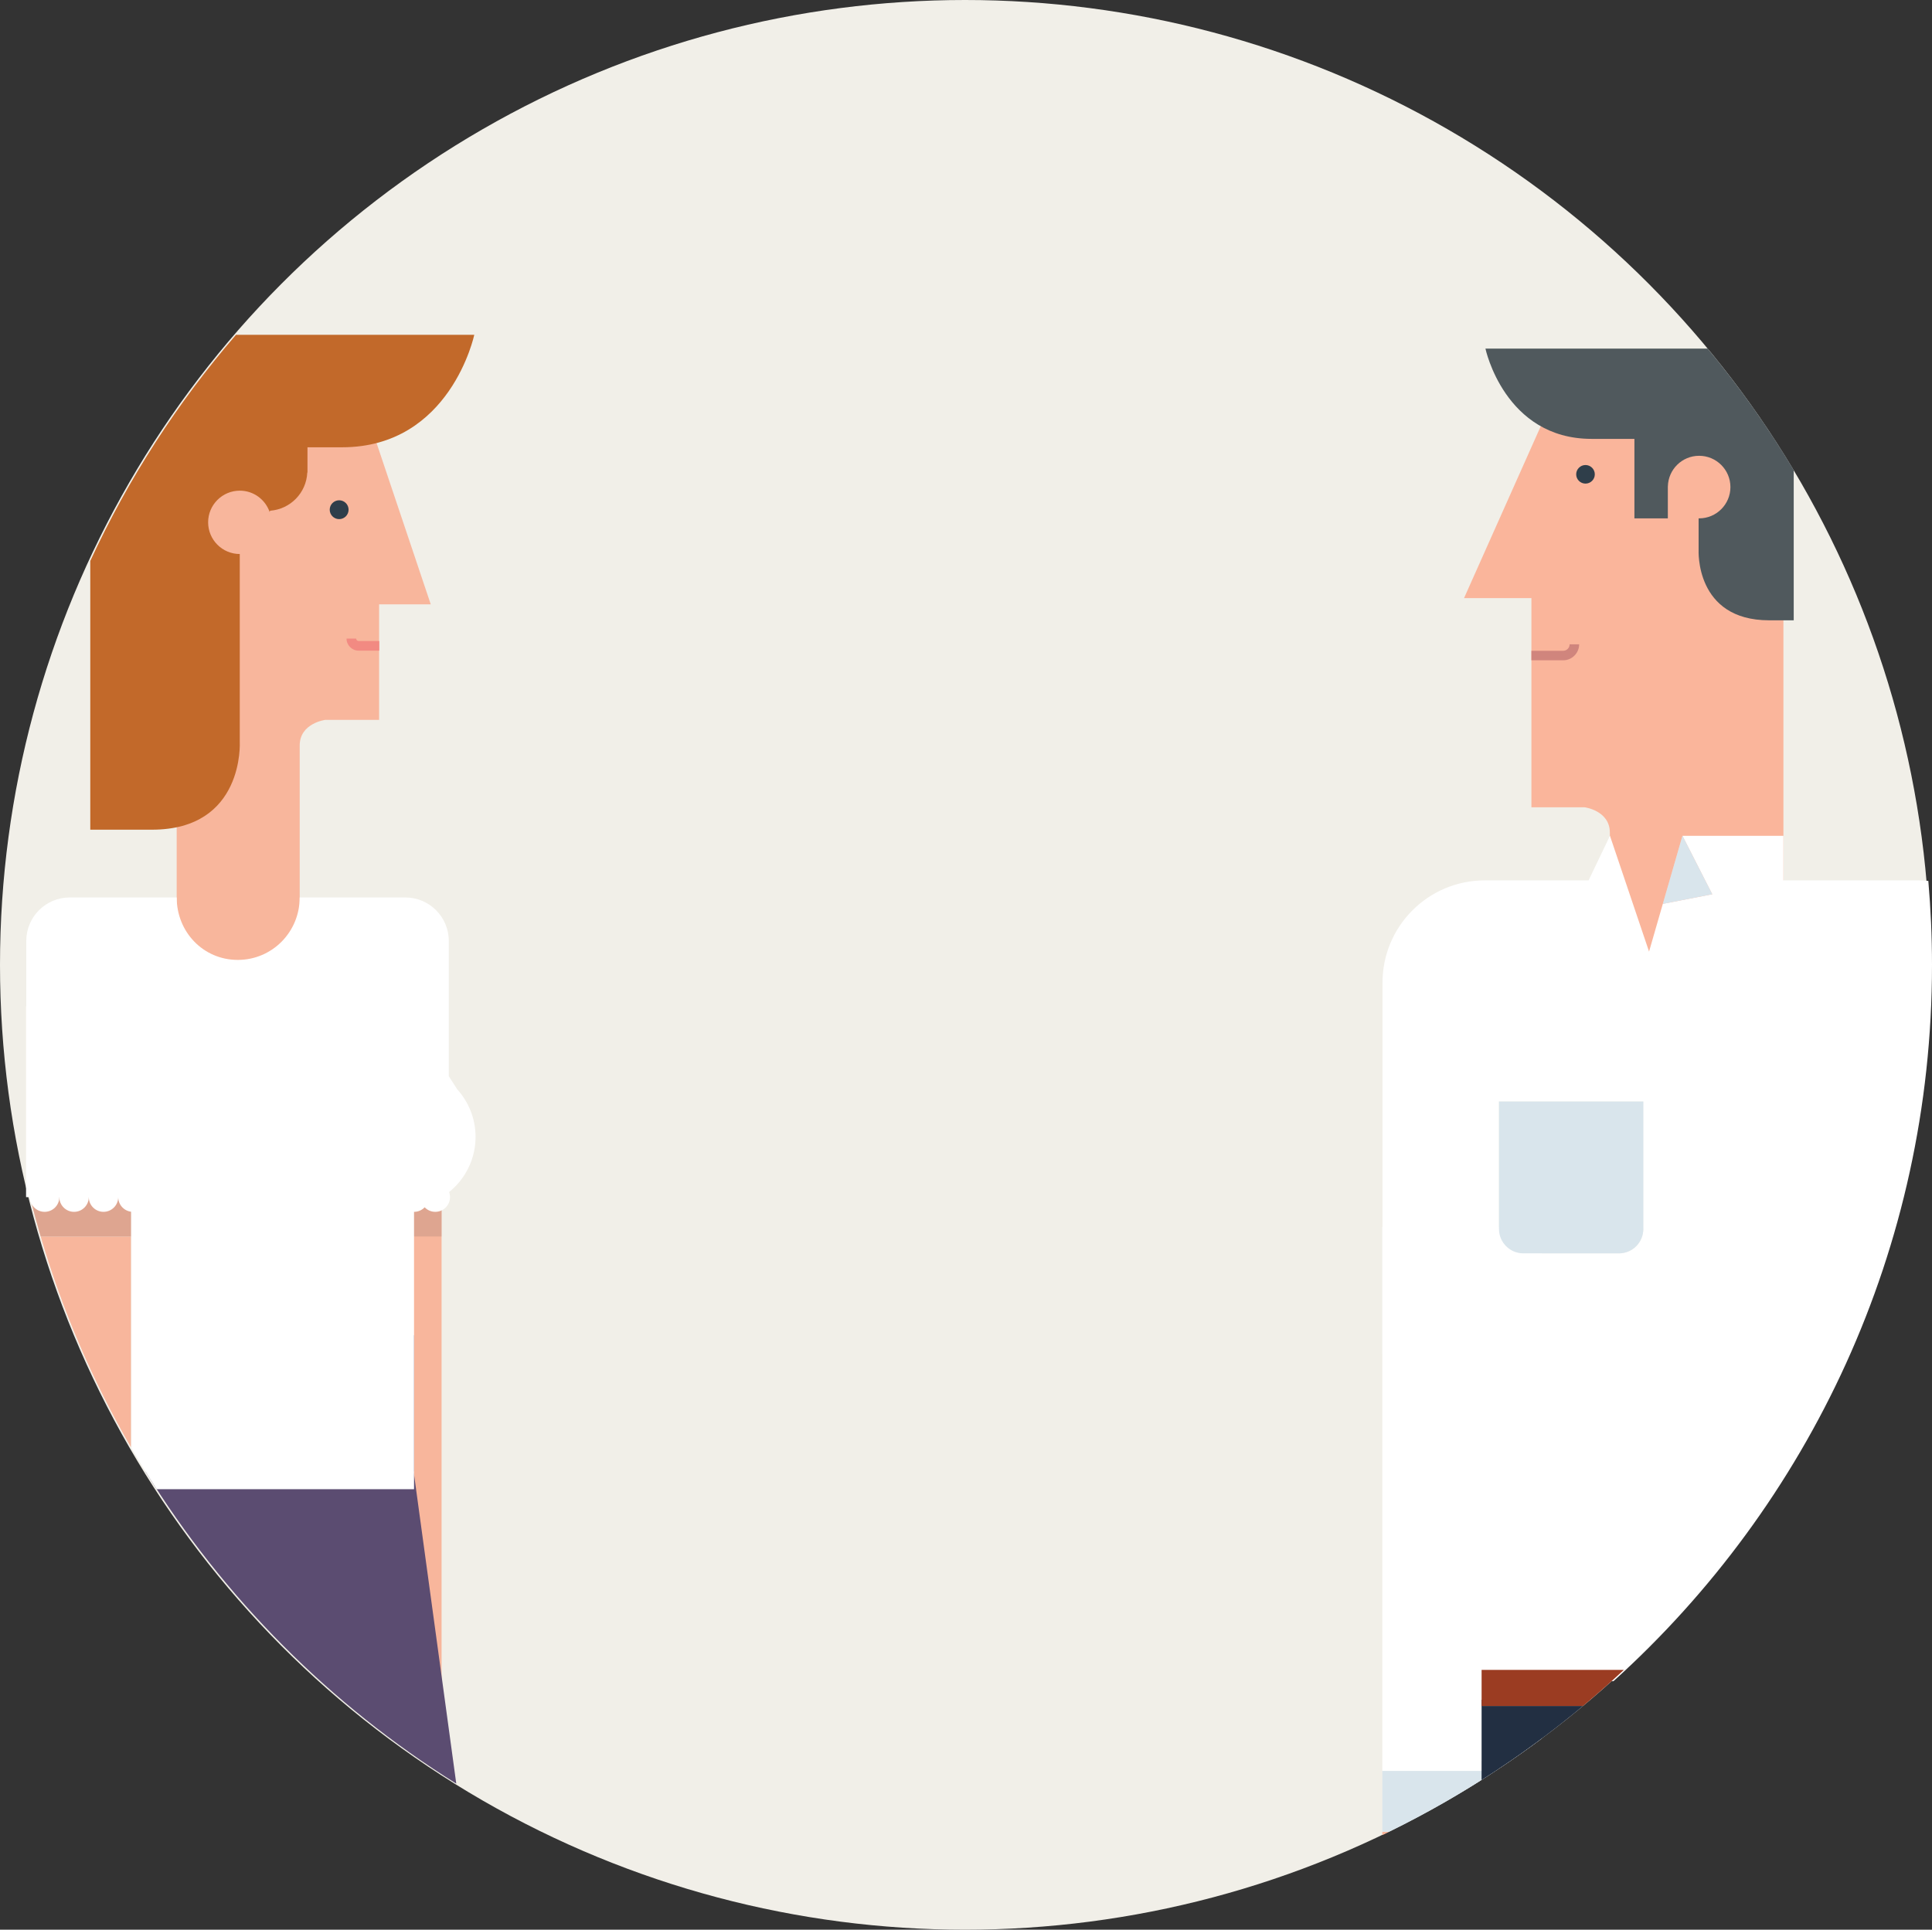 <?xml version="1.0" encoding="utf-8"?>
<!-- Generator: Adobe Illustrator 16.0.0, SVG Export Plug-In . SVG Version: 6.00 Build 0)  -->
<!DOCTYPE svg PUBLIC "-//W3C//DTD SVG 1.1//EN" "http://www.w3.org/Graphics/SVG/1.1/DTD/svg11.dtd">
<svg version="1.1" id="Layer_1" xmlns="http://www.w3.org/2000/svg" xmlns:xlink="http://www.w3.org/1999/xlink" x="0px" y="0px"
	 width="258.534px" height="258.288px" viewBox="0 0 258.534 258.288" enable-background="new 0 0 258.534 258.288"
	 xml:space="preserve">
<rect x="0" y="0" width="258.534" height="258.288" fill="#333333" stroke="none"/>
<circle fill="#F1EFE8" cx="129.144" cy="129.144" r="129.144"/>
<g>
	<polygon fill="#F8B69C" points="59.091,234.95 59.091,155.726 45.062,159.726 45.062,215.838 	"/>
	<rect x="45.062" y="160.233" opacity="0.4" fill="#B78D7E" width="14.03" height="5.267"/>
	<path fill="#F8B69C" d="M47.832,51.684l9.81,29.207h-6.91v15.462h-7.193c0,0-3.435,0.428-3.435,3.434c0,1.289,0,11.912,0,17.065
		v16.074H23.644V119V58.966l6.079-7.821h17.682L47.832,51.684z"/>
	<path fill="#2F3E4A" d="M46.646,68.221c0,0.7-0.565,1.263-1.262,1.263c-0.693,0-1.262-0.562-1.262-1.263
		c0-0.696,0.568-1.259,1.262-1.259C46.081,66.962,46.646,67.524,46.646,68.221z"/>
	<path fill="#F28A82" d="M47.996,85.802c-0.186,0-0.332-0.15-0.332-0.331h-1.291c0,0.893,0.727,1.618,1.622,1.618h2.758v-1.287
		H47.996z"/>
	<g>
		<path fill="#C2692A" d="M20.329,111.053c12.417,0,11.756-11.754,11.756-11.754V74.155c-2.336-0.005-4.233-1.9-4.233-4.245
			c0-2.338,1.899-4.236,4.239-4.236c1.857,0,3.419,1.201,3.994,2.861l0.056-0.175c2.711-0.202,4.852-2.382,4.979-5.11h0.025v-3.381
			c1.21,0,2.722,0,4.622,0c14.526,0,17.699-15.058,17.699-15.058H31.583c-7.832,9.075-14.417,19.255-19.502,30.27v35.972
			C12.082,111.053,16.235,111.053,20.329,111.053z"/>
	</g>
	<g>
		<path fill="#5B4C71" d="M40.758,196.964h-4.376h-3.858h-4.375h-8.672c10.46,16.917,24.715,31.235,41.58,41.773l-5.704-41.773
			H40.758z"/>
	</g>
	<rect x="20.104" y="178.721" fill="#5B4C71" width="35.301" height="18.243"/>
	<g>
		<path fill="#F8B69C" d="M5.443,165.5c2.914,9.95,6.987,19.403,12.074,28.198V165.5H5.443z"/>
		<rect x="17.518" y="160.233" opacity="0.4" fill="#B78D7E" width="0.002" height="5.267"/>
		<path fill="#F8B69C" d="M17.518,165.5v-5.267H4.022c0.438,1.77,0.911,3.525,1.421,5.267H17.518z"/>
		<path opacity="0.4" fill="#B78D7E" d="M17.518,165.5v-5.267H4.022c0.438,1.77,0.911,3.525,1.421,5.267H17.518z"/>
	</g>
	<g>
		<path fill="none" d="M4.022,160.233c2.95,11.933,7.553,23.213,13.562,33.578v-33.578H4.022z"/>
		<path fill="#FFFFFF" d="M3.487,160.233h0.536c-0.183-0.741-0.365-1.482-0.536-2.229V160.233z"/>
		<path fill="#FFFFFF" d="M44.691,199.328h10.714v-37.756c4.649-0.62,8.232-4.592,8.232-9.409c0-2.464-0.946-4.704-2.483-6.392
			l0.006-0.008l-1.104-1.712v-3.81v-6.263v-8.035c0-3.213-2.606-5.819-5.819-5.819h-9.546h-4.587c0,4.614-3.671,8.358-8.287,8.358
			c-4.617,0-8.173-3.744-8.173-8.358H13.485h-4.15c-3.215,0-5.819,2.606-5.819,5.819v8.759H3.487v23.302
			c0.17,0.746,0.353,1.487,0.536,2.229h13.562v33.578c1.083,1.869,2.214,3.708,3.387,5.517h3.119H44.691z"/>
	</g>
	<circle fill="#FFFFFF" cx="17.789" cy="160.233" r="1.969"/>
	<g>
		<circle fill="#FFFFFF" cx="5.972" cy="160.233" r="1.969"/>
		<circle fill="#FFFFFF" cx="9.911" cy="160.233" r="1.97"/>
		<circle fill="#FFFFFF" cx="13.851" cy="160.233" r="1.969"/>
		<circle fill="#FFFFFF" cx="58.25" cy="160.233" r="1.969"/>
		<circle fill="#FFFFFF" cx="55.405" cy="160.233" r="1.97"/>
	</g>
</g>
<g>
	<path fill="#FAB59B" d="M184.979,245.181h-0.004v0.446c0.304-0.146,0.604-0.298,0.907-0.446H184.979z"/>
	<path fill="#FFFFFF" d="M206.326,164.211h-21.347v65.45v3.006v4.377h15.137c2.111-1.392,4.185-2.837,6.207-4.347
		c0-0.011,0.003-0.021,0.003-0.03V164.211z"/>
	<path fill="#FFFFFF" d="M200.116,237.044h-15.137v0.375v7.762h0.903C190.812,242.766,195.564,240.044,200.116,237.044z"/>
	<path opacity="0.3" fill="#81A7BE" d="M200.116,237.044h-15.137v0.375v7.762h0.903
		C190.812,242.766,195.564,240.044,200.116,237.044z"/>
	<path fill="#FAB59B" d="M207.79,53.436l0.425-0.522h22.72l7.716,14.217v50.706l0,0v24.503h-23.225v-24.503l0,0v-0.024
		c0-5.089,0-5.089,0-6.365c0-2.969-3.391-3.397-3.391-3.397h-7.106V80.055h-9.015L207.79,53.436z"/>
	<path fill="#2F3E4A" d="M210.92,63.486c0,0.688,0.558,1.243,1.245,1.243c0.686,0,1.247-0.556,1.247-1.243
		c0-0.684-0.562-1.243-1.247-1.243C211.478,62.243,210.92,62.803,210.92,63.486z"/>
	<path fill="#D0857D" d="M209.18,87.108c0.474,0,0.861-0.392,0.861-0.865h1.275c0,1.174-0.963,2.137-2.137,2.137h-4.251v-1.271
		H209.18z"/>
	<path fill="none" d="M223.188,65.108c0,0.029-0.004,0.054-0.004,0.087v-0.087H223.188z"/>
	<g>
		<path fill="#50595D" d="M212.984,58.743c2.467,0,4.309,0,5.728,0v10.64h4.472v-4.188v-0.087h0.004
			c0.052-2.276,1.898-4.101,4.184-4.101c2.31,0,4.188,1.873,4.188,4.188c0,2.313-1.878,4.188-4.188,4.188
			c-0.023,0-0.046-0.009-0.068-0.009v4.212c0,0-0.529,9.441,9.439,9.441c3.287,0,3.287,0,3.287,0V62.919
			c-3.425-5.723-7.276-11.158-11.517-16.261h-29.735C198.777,46.658,201.324,58.743,212.984,58.743z"/>
	</g>
	<g>
		<path fill="#FFFFFF" d="M258.534,129.144c0-3.787-0.173-7.534-0.492-11.238c-0.449-0.045-0.904-0.069-1.365-0.069h-13.313h-4.713
			v-5.966h-4.305h-4.311h-4.895l3.988,7.823l-6.612,1.284l2.624-9.107l-4.469,15.498l-5.231-15.498l-2.861,5.966h-0.574h-13.32
			c-7.556,0-13.683,6.127-13.683,13.695v19.393v14.242v16.165h13.314v43.684h5.711h11.886
			C242.084,201.38,258.534,167.185,258.534,129.144z M219.901,164.495c0,1.804-1.459,3.265-3.263,3.265h-12.787
			c-1.803,0-3.263-1.461-3.263-3.265v-17.059h19.312V164.495z"/>
		<polygon fill="#FFFFFF" points="229.129,119.693 225.141,111.87 222.517,120.978 		"/>
		<polygon opacity="0.3" fill="#81A7BE" points="229.129,119.693 225.141,111.87 222.517,120.978 		"/>
		<path fill="#FFFFFF" d="M200.589,164.495c0,1.804,1.46,3.265,3.263,3.265h12.787c1.804,0,3.263-1.461,3.263-3.265v-17.059h-19.312
			V164.495z"/>
		<path opacity="0.3" fill="#81A7BE" d="M200.589,164.495c0,1.804,1.46,3.265,3.263,3.265h12.787c1.804,0,3.263-1.461,3.263-3.265
			v-17.059h-19.312V164.495z"/>
	</g>
	<g>
		<polygon fill="#222F42" points="198.263,235.723 198.25,235.723 198.25,238.255 198.263,238.247 		"/>
		<path fill="#222F42" d="M198.389,228.344v-0.836h-0.126v8.215v2.524c1.29-0.818,2.563-1.661,3.822-2.524
			c3.366-2.308,6.617-4.771,9.744-7.379H198.389z"/>
		<path fill="#9B3C22" d="M198.263,223.51v3.998v0.836h13.566c0.331-0.276,0.66-0.556,0.988-0.836
			c1.524-1.298,3.018-2.632,4.48-3.998H198.263z"/>
	</g>
</g>
</svg>
